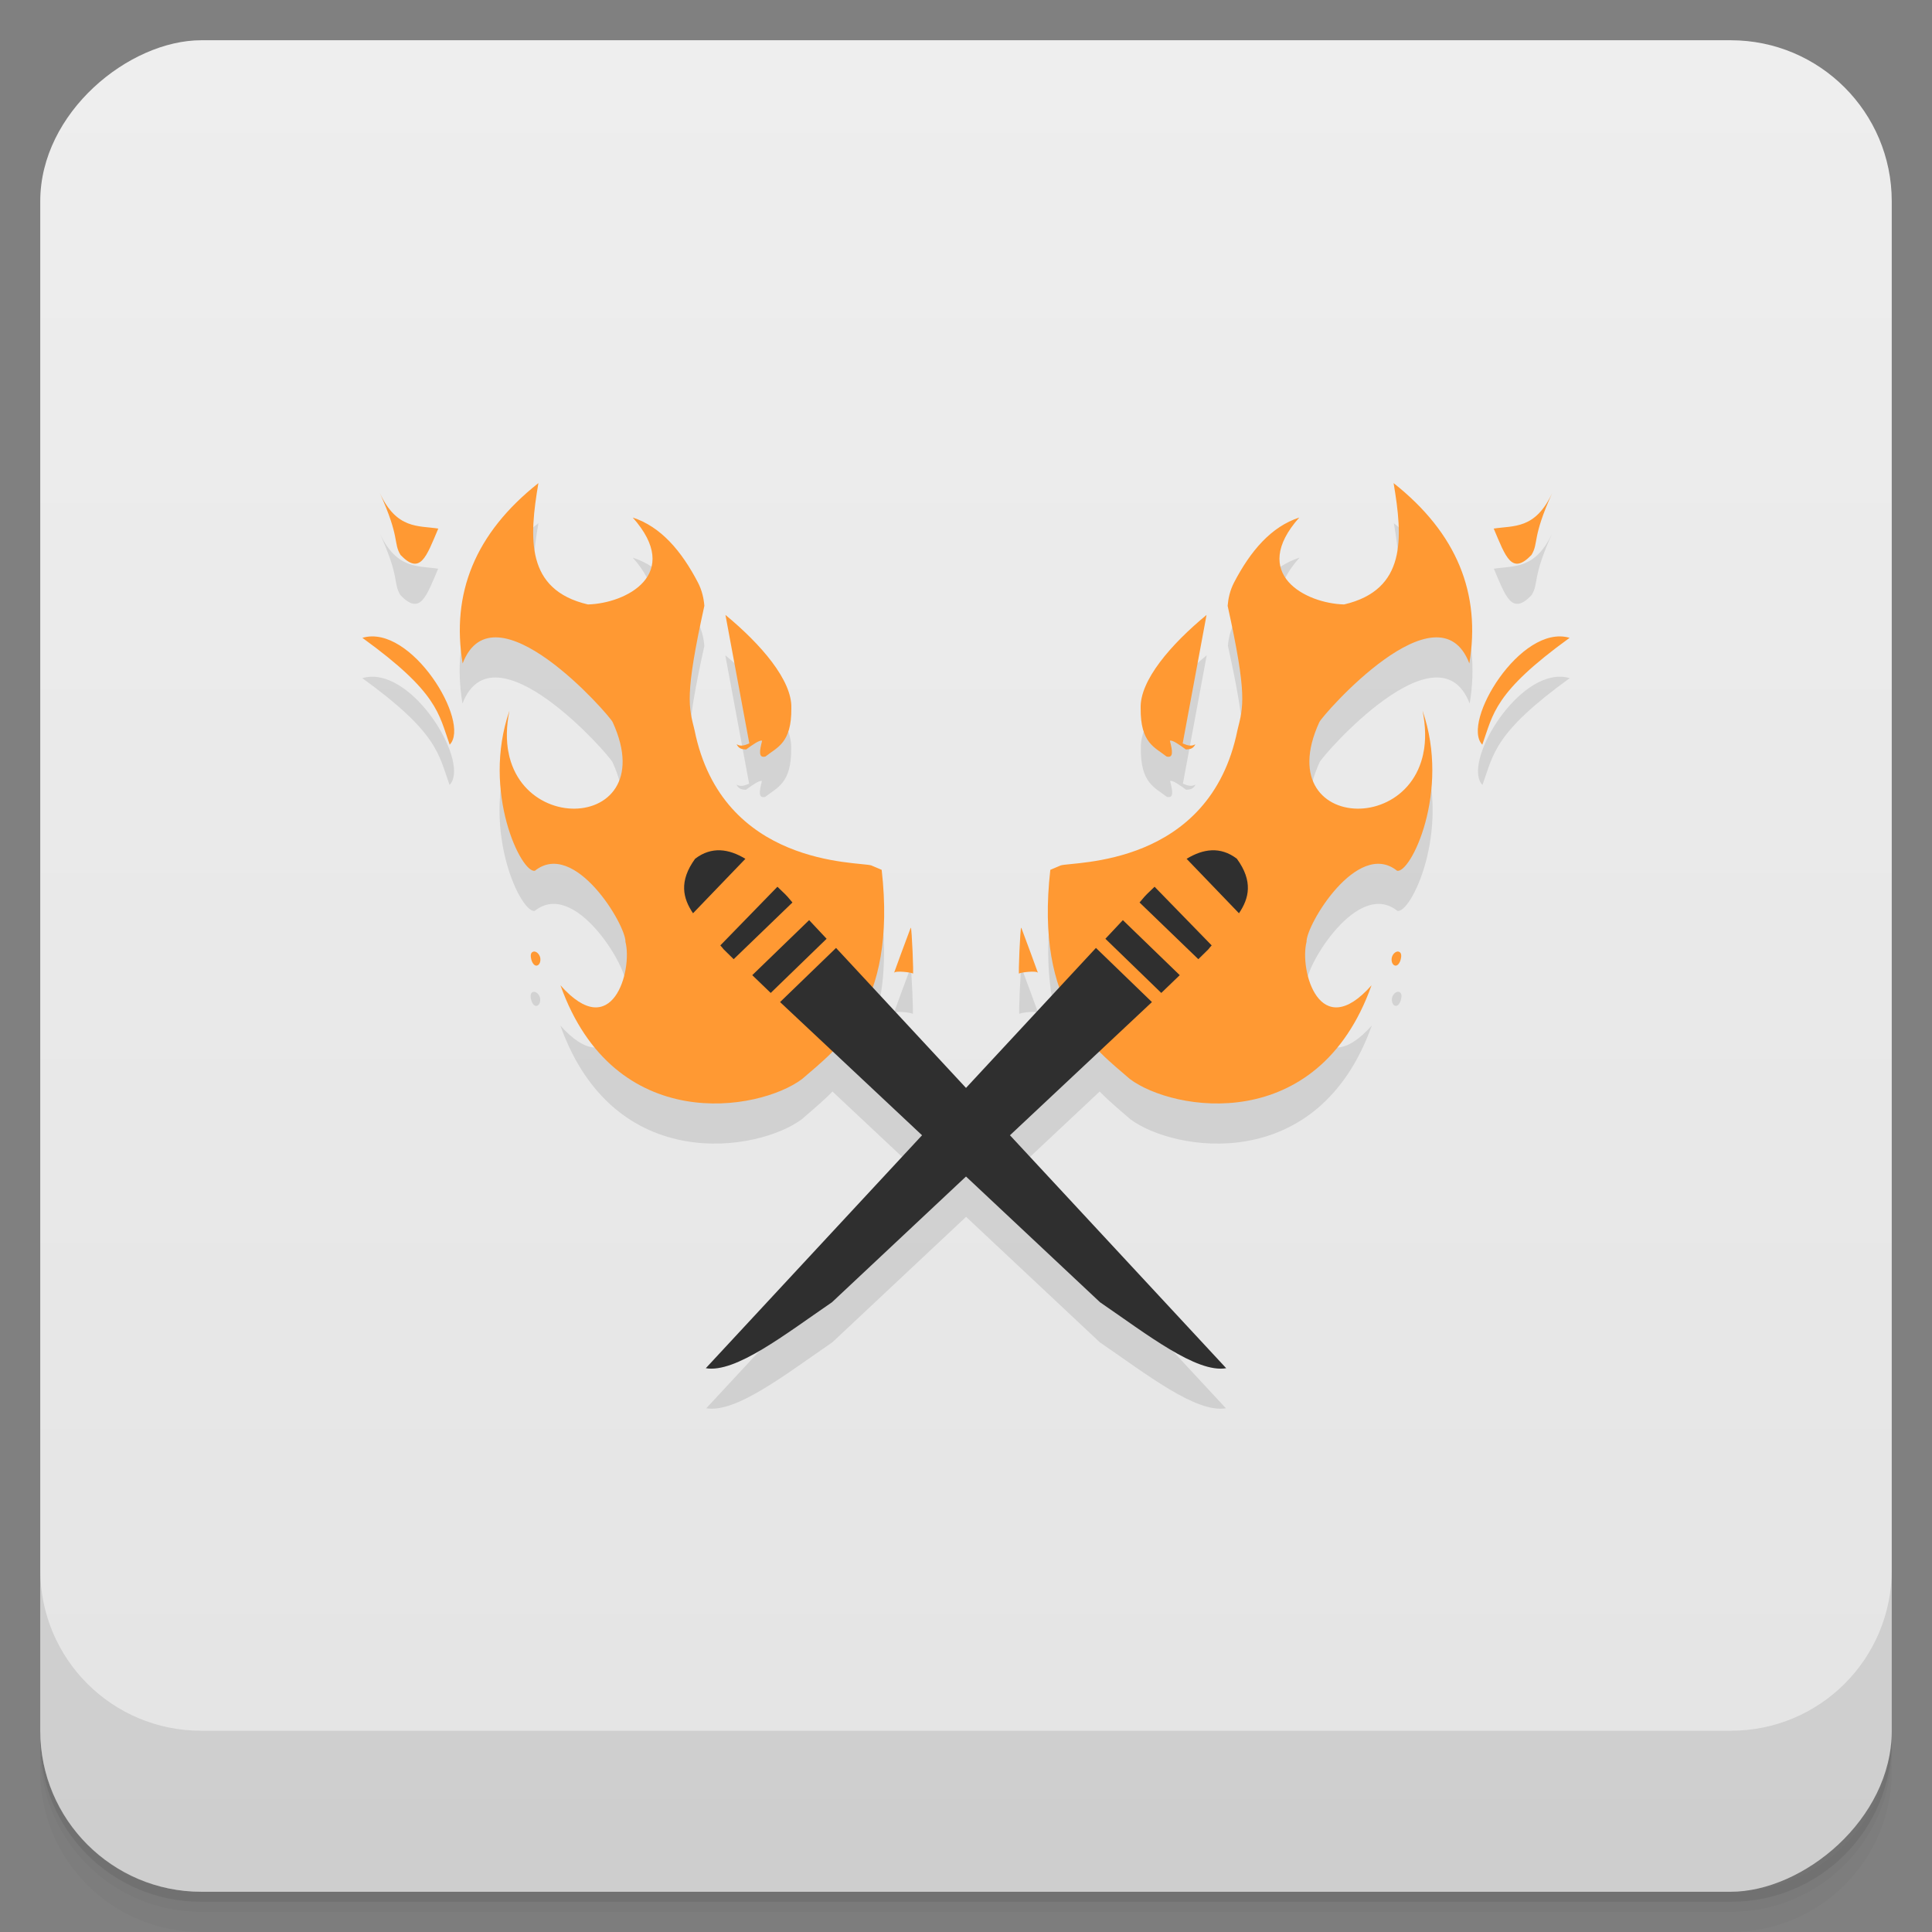 <svg width="48" height="48" version="1.1" viewBox="0 0 48 48" xmlns="http://www.w3.org/2000/svg">
 <rect x="0" y="0" width="48" height="48" fill="#808080" stroke="none"/>
 <defs>
  <linearGradient id="linearGradient4501" x1="-47" x2="-1" y1="2.8779e-15" y2="6.1232e-17" gradientUnits="userSpaceOnUse">
   <stop style="stop-color:#e4e4e4" offset="0"/>
   <stop style="stop-color:#eee" offset="1"/>
  </linearGradient>
 </defs>
 <g transform="translate(0 3.949e-5)">
  <path d="m1 43v0.25c0 2.216 1.784 4 4 4h38c2.216 0 4-1.784 4-4v-0.25c0 2.216-1.784 4-4 4h-38c-2.216 0-4-1.784-4-4zm0 0.5v0.5c0 2.216 1.784 4 4 4h38c2.216 0 4-1.784 4-4v-0.5c0 2.216-1.784 4-4 4h-38c-2.216 0-4-1.784-4-4z" style="opacity:.02"/>
  <path d="m1 43.25v0.25c0 2.216 1.784 4 4 4h38c2.216 0 4-1.784 4-4v-0.25c0 2.216-1.784 4-4 4h-38c-2.216 0-4-1.784-4-4z" style="opacity:.05"/>
  <path d="m1 43v0.25c0 2.216 1.784 4 4 4h38c2.216 0 4-1.784 4-4v-0.25c0 2.216-1.784 4-4 4h-38c-2.216 0-4-1.784-4-4z" style="opacity:.1"/>
 </g>
 <rect transform="rotate(-90)" x="-47" y="1" width="46" height="46" rx="4" style="fill:url(#linearGradient4501)"/>
 <g transform="translate(0 3.949e-5)">
  <g transform="translate(0 -1004.4)">
   <path d="m1 1043.4v4c0 2.216 1.784 4 4 4h38c2.216 0 4-1.784 4-4v-4c0 2.216-1.784 4-4 4h-38c-2.216 0-4-1.784-4-4z" style="opacity:.1"/>
  </g>
 </g>
 <path d="m13.373 13c-1.582 1.252-2.17 2.748-1.883 4.48 0.772-2.01 3.65 1.285 3.727 1.455 1.34 2.917-3.216 2.911-2.564-0.281-0.7 2.02 0.305 4.064 0.635 3.975 0.985-0.785 2.259 1.35 2.246 1.768 0.18 0.713-0.327 2.535-1.613 1.08 1.335 3.751 4.931 3.13 6 2.33 0.224-0.196 0.493-0.415 0.762-0.688l2.227 2.09-5.363 5.779c0.739 0.126 1.967-0.841 3.133-1.639l3.322-3.117 3.322 3.117c1.165 0.797 2.394 1.765 3.133 1.639l-5.363-5.779 2.227-2.09c0.268 0.273 0.537 0.492 0.762 0.688 1.069 0.8 4.665 1.421 6-2.33-1.287 1.455-1.793-0.367-1.613-1.08-0.013-0.418 1.261-2.552 2.246-1.768 0.329 0.089 1.335-1.957 0.635-3.975 0.651 3.193-3.904 3.198-2.564 0.281 0.077-0.17 2.955-3.467 3.727-1.455 0.287-1.732-0.301-3.228-1.883-4.48v2e-3c0.229 1.356 0.326 2.648-1.229 3.01-0.954-0.024-2.364-0.754-1.115-2.158-0.696 0.227-1.208 0.823-1.621 1.615-0.102 0.2-0.144 0.397-0.158 0.578 0.493 2.231 0.389 2.507 0.246 3.084-0.684 3.403-4.074 3.268-4.391 3.365l-0.258 0.109c-0.143 1.266-0.025 2.202 0.223 2.92l-2.324 2.504-2.324-2.504c0.247-0.718 0.366-1.654 0.223-2.92l-0.258-0.109c-0.317-0.098-3.707 0.038-4.391-3.365-0.143-0.577-0.247-0.853 0.246-3.084-0.015-0.182-0.056-0.378-0.158-0.578-0.413-0.792-0.925-1.388-1.621-1.615 1.249 1.405-0.161 2.134-1.115 2.158-1.554-0.364-1.458-1.656-1.229-3.01v-2e-3zm-3.938 0.25c0.507 1.116 0.328 1.232 0.512 1.535 0.492 0.512 0.64 0.049 0.939-0.656-0.501-0.077-1.03 0.022-1.451-0.879zm29.13 0c-0.422 0.901-0.95 0.802-1.451 0.879 0.299 0.705 0.448 1.169 0.939 0.656 0.184-0.303 5e-3 -0.419 0.512-1.535zm-20.545 3.03 0.592 3.191c-0.129 0.056-0.224 0.078-0.314 0.02 0.055 0.12 0.143 0.126 0.234 0.131 0.151-0.111 0.339-0.244 0.398-0.217-0.065 0.253-0.097 0.439 0.082 0.393 0.295-0.233 0.652-0.335 0.645-1.199 0.025-0.692-0.754-1.59-1.637-2.318zm11.961 0c-0.882 0.728-1.662 1.627-1.637 2.318-7e-3 0.865 0.35 0.966 0.645 1.199 0.179 0.046 0.147-0.139 0.082-0.393 0.059-0.028 0.248 0.106 0.398 0.217 0.092-5e-3 0.179-0.011 0.234-0.131-0.091 0.058-0.185 0.036-0.314-0.02l0.592-3.191zm-20.75 0.533c-0.077 2e-3 -0.155 0.013-0.23 0.035 1.88 1.361 1.892 1.883 2.168 2.654 0.502-0.515-0.777-2.711-1.938-2.689zm29.539 0c-1.16-0.022-2.439 2.175-1.938 2.689 0.276-0.771 0.288-1.293 2.168-2.654-0.076-0.022-0.153-0.034-0.23-0.035zm-16.15 7.238c-0.165 0.435-0.31 0.836-0.414 1.123 0.014-0.07 0.454-0.014 0.469 0.016 0.024 0.064-0.028-1.152-0.051-1.137zm2.762 0-4e-3 2e-3c-0.023-0.015-0.075 1.201-0.051 1.137 0.014-0.029 0.455-0.086 0.469-0.016-0.104-0.287-0.249-0.688-0.414-1.123zm-12.133 0.592c-0.064 0.015-0.078 0.086-0.057 0.178 0.018 0.095 0.077 0.185 0.143 0.17 0.065-0.015 0.1-0.104 0.082-0.199-0.021-0.092-0.103-0.164-0.168-0.148zm21.504 0c-0.065-0.015-0.147 0.056-0.168 0.148-0.018 0.095 0.017 0.184 0.082 0.199s0.124-0.075 0.143-0.17c0.021-0.092 8e-3 -0.163-0.057-0.178z" style="opacity:.1"/>
 <g transform="matrix(.761 .668 -.657 .774 26.231 -10.768)">
  <path d="m24 9.03c0.258 0.941-0.203 1.211-0.531 1.594 0.676 0.328 1.082 0.574 1.125-0.125-0.055-0.344-0.262-0.313-0.594-1.469m-3.125 2.375c1.039 0.855 1.938 1.75 1 3.03-0.734 0.602-2.262 0.977-2.219-0.875-0.379 0.621-0.383 1.395-0.188 2.25 0.051 0.215 0.145 0.387 0.25 0.531 1.797 1.332 1.895 1.605 2.156 2.125 1.66 2.965-0.98 5.066-1.156 5.344l-0.125 0.25c1.895 2.785 3.691 2.566 4.813 2.563 1.316-0.102 4.422-1.98 3.03-5.625-0.039 1.914-1.586 0.895-1.906 0.25-0.277-0.301-0.68-2.711 0.563-2.77 0.305-0.148-0.246-2.316-2.063-3.355 2.531 1.941-0.895 4.906-1.75 1.875-0.051-0.176 8e-3 -4.488 1.875-3.5-0.891-1.469-2.289-2.195-4.281-2.094m5.75 4e-3c-1.141 0.523-0.691 3.316 0.063 3.375-0.285-0.75-0.609-1.145-0.063-3.375m-7.156 5.441c-0.199 1.113-0.211 2.285 0.25 2.781 0.547 0.645 0.879 0.488 1.25 0.469 0.164-0.082 0.023-0.199-0.188-0.344 0.027-0.059 0.254-0.082 0.438-0.098 0.066-0.063 0.129-0.125 0.094-0.25-0.031 0.102-0.117 0.148-0.25 0.191m7.344 0.344c-0.059 0.031-0.074 0.137-0.031 0.219 0.047 0.082 0.129 0.125 0.188 0.094s0.047-0.137 0-0.219c-0.043-0.082-0.098-0.125-0.156-0.094m-7.438 5.656c-0.027 4e-3 0.711 0.938 0.688 0.875-8e-3 -0.031 0.289-0.359 0.344-0.316-0.262-0.145-0.629-0.348-1.031-0.563" style="fill:#f93"/>
  <path d="m23.906 20.844c-0.508 0.035-0.789 0.363-0.938 0.813l1.844 0.156c-0.047-0.434-0.238-0.82-0.906-0.969m-1.094 1.844c-8e-3 0.117-0.027 0.223-0.031 0.344v0.188l2 0.094 0.031-0.344c-4e-3 -0.035 0-0.082 0-0.125m-2.063 0.969-0.031 0.625 1.906 0.094 0.063-0.625m-2 0.852-0.625 14.03c0.637-0.387 0.945-1.902 1.313-3.25l1.219-10.688m-1.906-0.094" style="fill:#2f2f2f"/>
 </g>
 <g transform="matrix(-.761 .668 .657 .774 21.769 -10.768)">
  <path d="m24 9.03c0.258 0.941-0.203 1.211-0.531 1.594 0.676 0.328 1.082 0.574 1.125-0.125-0.055-0.344-0.262-0.313-0.594-1.469m-3.125 2.375c1.039 0.855 1.938 1.75 1 3.03-0.734 0.602-2.262 0.977-2.219-0.875-0.379 0.621-0.383 1.395-0.188 2.25 0.051 0.215 0.145 0.387 0.25 0.531 1.797 1.332 1.895 1.605 2.156 2.125 1.66 2.965-0.98 5.066-1.156 5.344l-0.125 0.25c1.895 2.785 3.691 2.566 4.813 2.563 1.316-0.102 4.422-1.98 3.03-5.625-0.039 1.914-1.586 0.895-1.906 0.25-0.277-0.301-0.68-2.711 0.563-2.77 0.305-0.148-0.246-2.316-2.063-3.355 2.531 1.941-0.895 4.906-1.75 1.875-0.051-0.176 8e-3 -4.488 1.875-3.5-0.891-1.469-2.289-2.195-4.281-2.094m5.75 4e-3c-1.141 0.523-0.691 3.316 0.063 3.375-0.285-0.75-0.609-1.145-0.063-3.375m-7.156 5.441c-0.199 1.113-0.211 2.285 0.25 2.781 0.547 0.645 0.879 0.488 1.25 0.469 0.164-0.082 0.023-0.199-0.188-0.344 0.027-0.059 0.254-0.082 0.438-0.098 0.066-0.063 0.129-0.125 0.094-0.25-0.031 0.102-0.117 0.148-0.25 0.191m7.344 0.344c-0.059 0.031-0.074 0.137-0.031 0.219 0.047 0.082 0.129 0.125 0.188 0.094s0.047-0.137 0-0.219c-0.043-0.082-0.098-0.125-0.156-0.094m-7.438 5.656c-0.027 4e-3 0.711 0.938 0.688 0.875-8e-3 -0.031 0.289-0.359 0.344-0.316-0.262-0.145-0.629-0.348-1.031-0.563" style="fill:#f93"/>
  <path d="m23.906 20.844c-0.508 0.035-0.789 0.363-0.938 0.813l1.844 0.156c-0.047-0.434-0.238-0.82-0.906-0.969m-1.094 1.844c-8e-3 0.117-0.027 0.223-0.031 0.344v0.188l2 0.094 0.031-0.344c-4e-3 -0.035 0-0.082 0-0.125m-2.063 0.969-0.031 0.625 1.906 0.094 0.063-0.625m-2 0.852-0.625 14.03c0.637-0.387 0.945-1.902 1.313-3.25l1.219-10.688m-1.906-0.094" style="fill:#2f2f2f"/>
 </g>
</svg>

